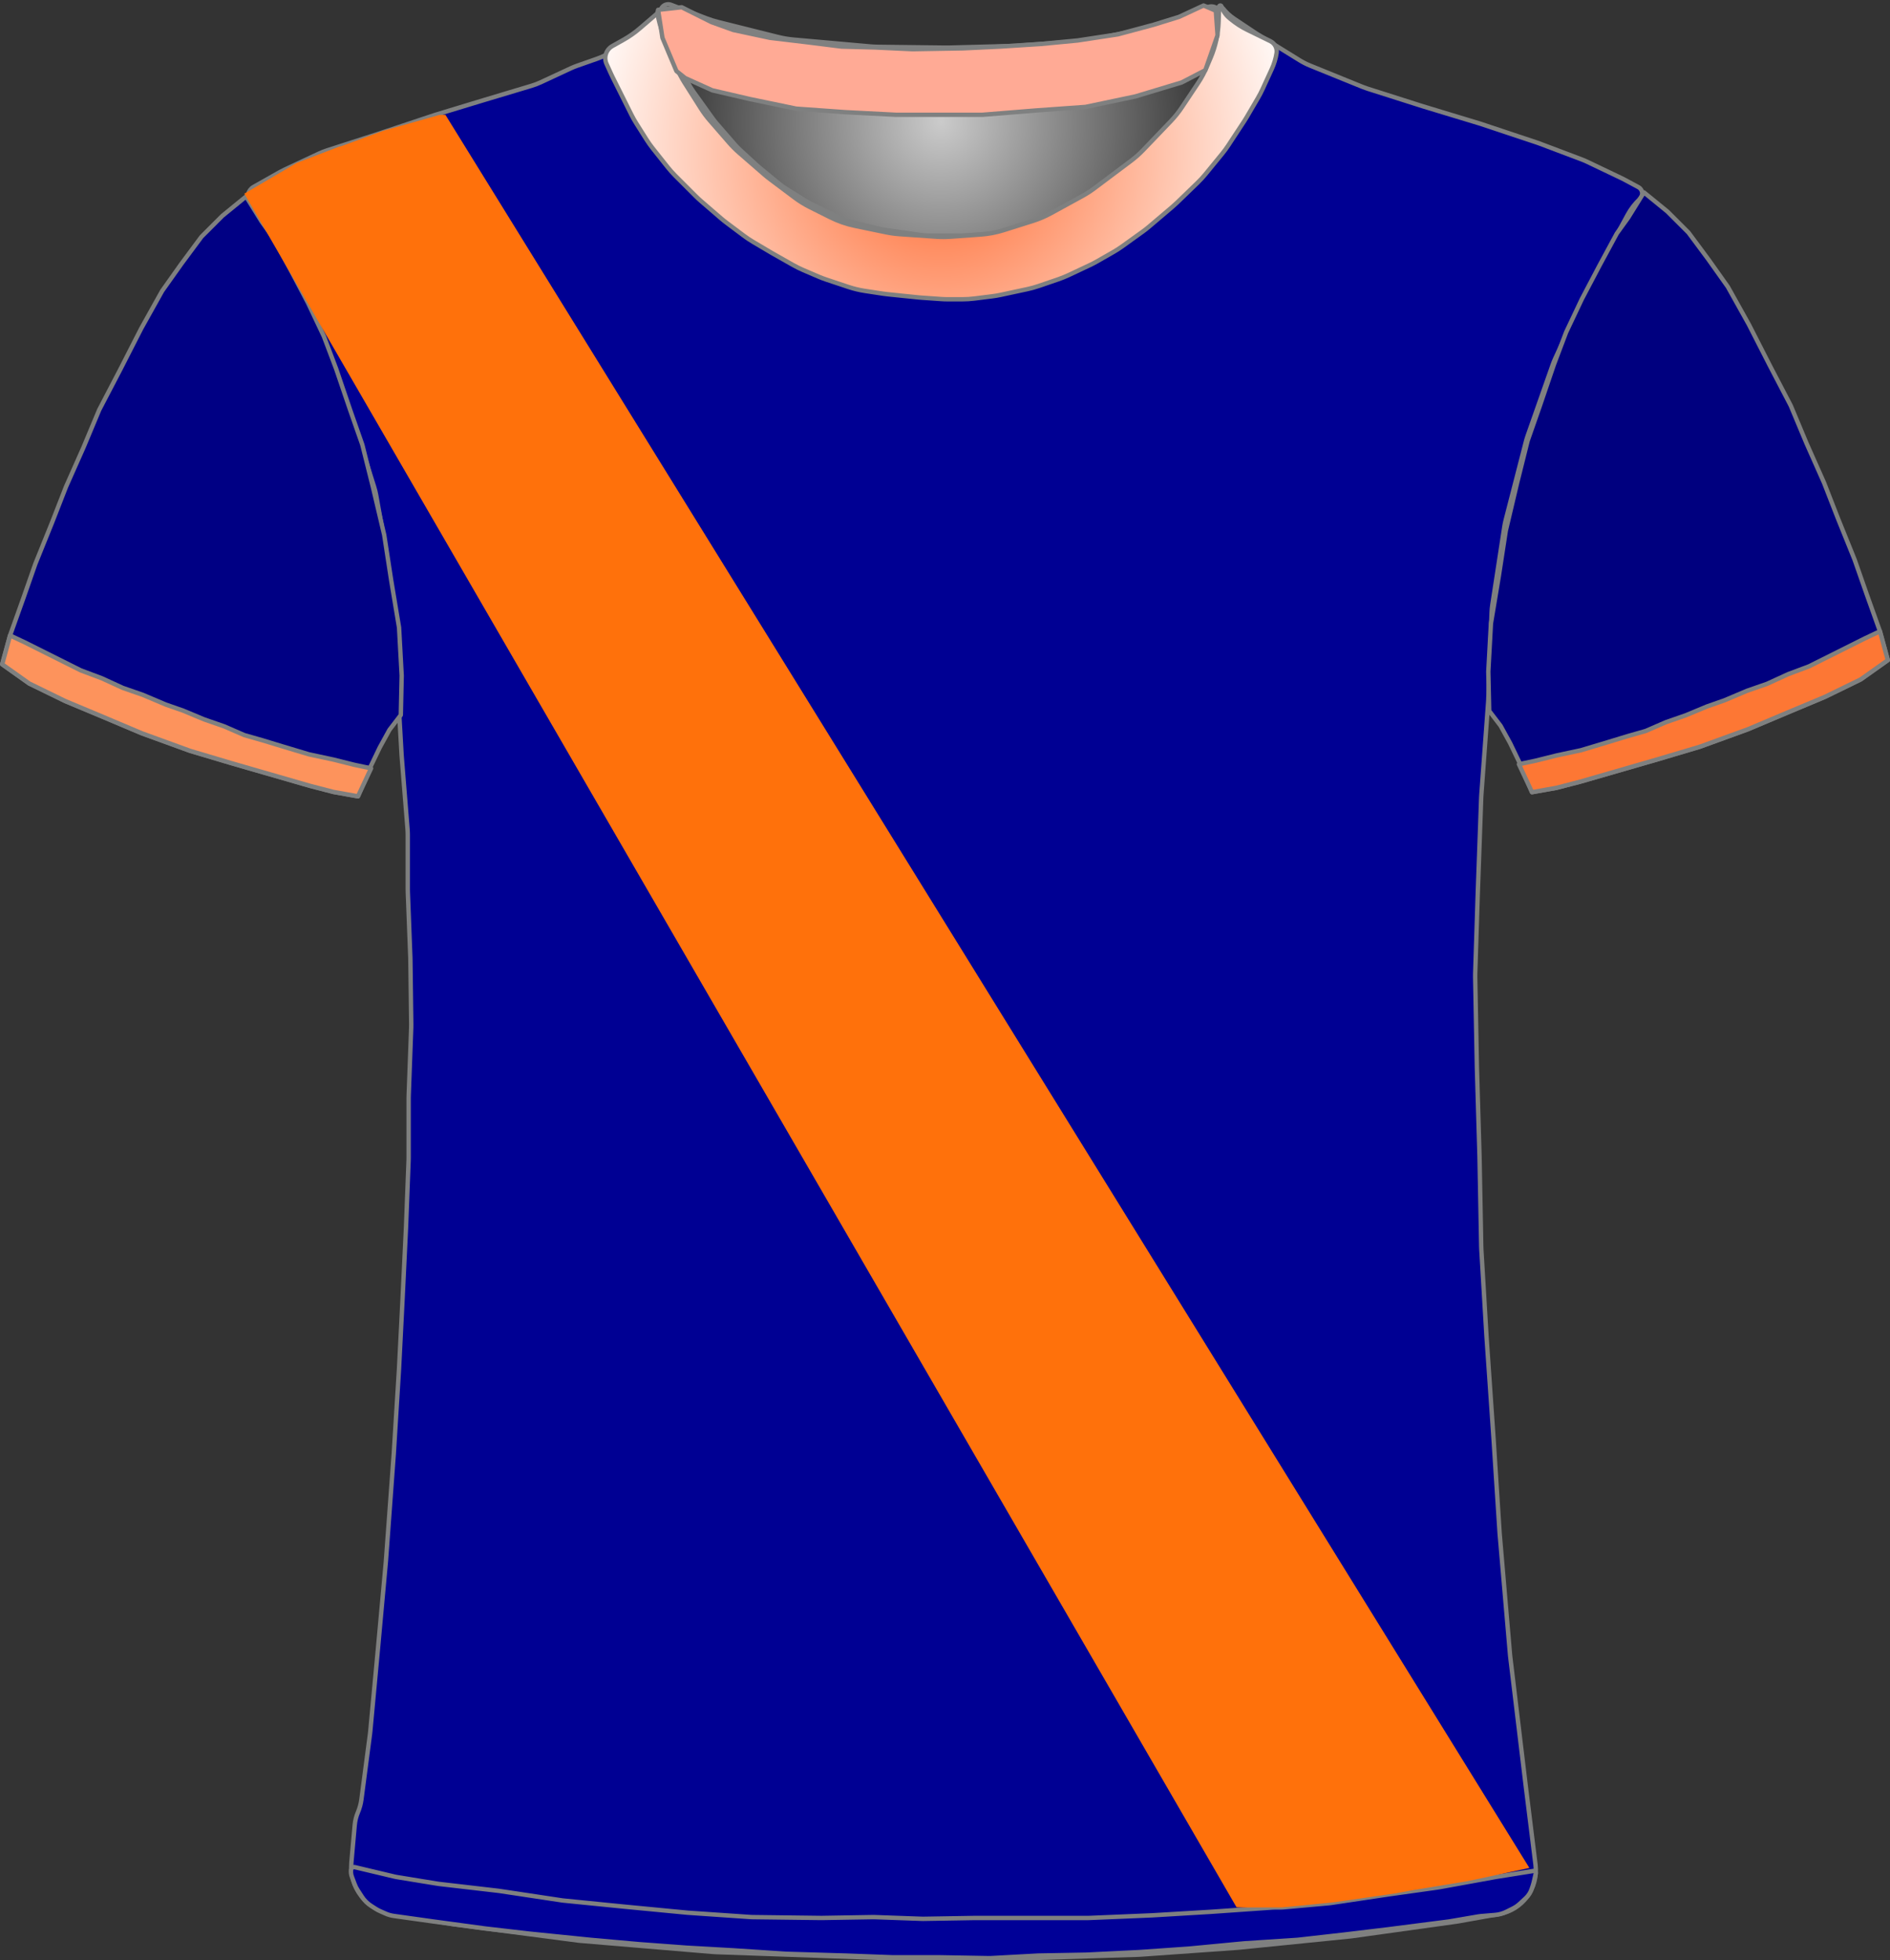 <?xml version="1.0" encoding="UTF-8" standalone="no"?>
<!DOCTYPE svg PUBLIC "-//W3C//DTD SVG 1.1//EN" "http://www.w3.org/Graphics/SVG/1.1/DTD/svg11.dtd">
<svg xmlns="http://www.w3.org/2000/svg" xmlns:xl="http://www.w3.org/1999/xlink" version="1.1" viewBox="55.5 31.5 432.405 448.4" width="432.405pt" height="448.4pt" xmlns:dc="http://purl.org/dc/elements/1.1/">
  <rect x="55.5" y="31.5" width="432.405" height="448.4" fill="#333333" stroke="none"/>
  <defs>
    <radialGradient cx="0" cy="0" r="1" id="Gradient" gradientUnits="userSpaceOnUse">
      <stop offset="0" stop-color="#cbcbcb"/>
      <stop offset="1" stop-color="#212121"/>
    </radialGradient>
    <radialGradient id="Obj_Gradient" xl:href="#Gradient" gradientTransform="translate(270.759 59.4) scale(70.263)"/>
    <radialGradient cx="0" cy="0" r="1" id="Gradient_2" gradientUnits="userSpaceOnUse">
      <stop offset="0" stop-color="#ff672c"/>
      <stop offset="1" stop-color="white"/>
    </radialGradient>
    <radialGradient id="Obj_Gradient_2" xl:href="#Gradient_2" gradientTransform="translate(270.787 66.355) scale(83.835)"/>
  </defs>
  <g stroke="none" stroke-opacity="1" stroke-dasharray="none" fill="none" fill-opacity="1">
    <title>montpellier</title>
    <g>
      <title>Capa 1</title>
      <path d="M 209.006 32.59 L 217.171 35.708 C 218.029 36.036 218.906 36.312 219.797 36.534 L 233.514 39.964 C 234.676 40.254 235.858 40.453 237.051 40.56 L 254.577 42.121 C 255.165 42.174 255.755 42.204 256.345 42.211 L 271.824 42.395 C 272.114 42.398 272.404 42.396 272.695 42.389 L 287.118 42.014 C 287.479 42.005 287.839 41.987 288.199 41.96 L 302.571 40.909 C 303.562 40.836 304.548 40.7 305.521 40.5 L 317.094 38.122 C 318.136 37.907 319.162 37.621 320.165 37.265 L 331.917 33.09 C 333.007 32.703 334.21 33.234 334.659 34.3 L 334.659 34.3 C 335.181 35.54 335.333 36.905 335.097 38.229 L 334.916 39.24 C 334.613 40.941 334.118 42.603 333.442 44.193 L 331.899 47.824 C 331.34 49.139 330.661 50.398 329.868 51.586 L 326.183 57.115 C 325.435 58.236 324.591 59.29 323.659 60.263 L 317.364 66.838 C 316.495 67.744 315.555 68.578 314.55 69.332 L 306.176 75.613 C 305.299 76.27 304.377 76.864 303.416 77.39 L 296.231 81.321 C 294.92 82.039 293.542 82.627 292.116 83.077 L 285.443 85.184 C 283.727 85.726 281.952 86.065 280.156 86.193 L 273.27 86.685 C 272.197 86.762 271.121 86.763 270.049 86.689 L 261.612 86.107 C 260.578 86.036 259.55 85.895 258.535 85.685 L 251.4 84.208 C 249.448 83.805 247.556 83.149 245.774 82.257 L 241.114 79.927 C 239.88 79.31 238.704 78.584 237.6 77.756 L 231.918 73.494 C 231.479 73.165 231.052 72.82 230.637 72.46 L 224.882 67.462 C 224.068 66.755 223.304 65.991 222.597 65.177 L 218.192 60.104 C 217.438 59.236 216.75 58.312 216.134 57.341 L 212.4 51.453 C 212.04 50.885 211.704 50.301 211.395 49.703 L 209.775 46.57 C 209.166 45.392 208.659 44.164 208.262 42.899 L 206.982 38.826 C 206.767 38.142 206.584 37.449 206.434 36.749 L 206.359 36.4 C 206.165 35.492 206.272 34.544 206.665 33.703 L 206.759 33.5 C 207.154 32.655 208.134 32.258 209.006 32.59 Z" fill="url(#Obj_Gradient)"/>
      <path d="M 209.006 32.59 L 217.171 35.708 C 218.029 36.036 218.906 36.312 219.797 36.534 L 233.514 39.964 C 234.676 40.254 235.858 40.453 237.051 40.56 L 254.577 42.121 C 255.165 42.174 255.755 42.204 256.345 42.211 L 271.824 42.395 C 272.114 42.398 272.404 42.396 272.695 42.389 L 287.118 42.014 C 287.479 42.005 287.839 41.987 288.199 41.96 L 302.571 40.909 C 303.562 40.836 304.548 40.7 305.521 40.5 L 317.094 38.122 C 318.136 37.907 319.162 37.621 320.165 37.265 L 331.917 33.09 C 333.007 32.703 334.21 33.234 334.659 34.3 L 334.659 34.3 C 335.181 35.54 335.333 36.905 335.097 38.229 L 334.916 39.24 C 334.613 40.941 334.118 42.603 333.442 44.193 L 331.899 47.824 C 331.34 49.139 330.661 50.398 329.868 51.586 L 326.183 57.115 C 325.435 58.236 324.591 59.29 323.659 60.263 L 317.364 66.838 C 316.495 67.744 315.555 68.578 314.55 69.332 L 306.176 75.613 C 305.299 76.27 304.377 76.864 303.416 77.39 L 296.231 81.321 C 294.92 82.039 293.542 82.627 292.116 83.077 L 285.443 85.184 C 283.727 85.726 281.952 86.065 280.156 86.193 L 273.27 86.685 C 272.197 86.762 271.121 86.763 270.049 86.689 L 261.612 86.107 C 260.578 86.036 259.55 85.895 258.535 85.685 L 251.4 84.208 C 249.448 83.805 247.556 83.149 245.774 82.257 L 241.114 79.927 C 239.88 79.31 238.704 78.584 237.6 77.756 L 231.918 73.494 C 231.479 73.165 231.052 72.82 230.637 72.46 L 224.882 67.462 C 224.068 66.755 223.304 65.991 222.597 65.177 L 218.192 60.104 C 217.438 59.236 216.75 58.312 216.134 57.341 L 212.4 51.453 C 212.04 50.885 211.704 50.301 211.395 49.703 L 209.775 46.57 C 209.166 45.392 208.659 44.164 208.262 42.899 L 206.982 38.826 C 206.767 38.142 206.584 37.449 206.434 36.749 L 206.359 36.4 C 206.165 35.492 206.272 34.544 206.665 33.703 L 206.759 33.5 C 207.154 32.655 208.134 32.258 209.006 32.59 Z" stroke="#7f8080" stroke-linecap="round" stroke-linejoin="round" stroke-width="1"/>
      <path d="M 144.973 469.264 L 158.716 471.554 C 158.899 471.585 159.083 471.612 159.267 471.636 L 187.621 475.352 C 187.867 475.384 188.115 475.41 188.362 475.431 L 218.605 477.968 C 218.862 477.989 219.12 478.005 219.377 478.014 L 258.308 479.39 C 258.497 479.397 258.685 479.4 258.874 479.4 L 290.341 479.4 C 290.507 479.4 290.674 479.397 290.841 479.392 L 315.875 478.61 C 316.086 478.603 316.296 478.593 316.506 478.578 L 338.553 477.017 C 338.712 477.006 338.87 476.992 339.028 476.976 L 364.288 474.43 C 364.49 474.41 364.691 474.386 364.892 474.358 L 388.685 471.043 C 388.889 471.014 389.092 470.982 389.295 470.946 L 398.491 469.3 C 403.818 468.347 407.469 463.393 406.802 458.023 L 404.595 440.232 C 404.592 440.211 404.589 440.189 404.587 440.168 L 401.023 410.469 C 401.002 410.29 400.983 410.11 400.968 409.93 L 398.605 382.37 C 398.596 382.257 398.587 382.143 398.58 382.029 L 397.193 360.438 C 397.192 360.413 397.19 360.387 397.188 360.362 L 395.596 337.276 C 395.593 337.225 395.589 337.175 395.586 337.124 L 394.41 317.322 C 394.397 317.107 394.389 316.893 394.385 316.678 L 393.992 296.083 C 393.991 296.028 393.99 295.972 393.988 295.917 L 393.393 275.683 C 393.392 275.628 393.39 275.572 393.389 275.517 L 392.999 255.008 C 392.993 254.736 392.995 254.464 393.004 254.193 L 393.59 235.833 C 393.59 235.811 393.591 235.789 393.592 235.767 L 394.38 213.898 C 394.387 213.699 394.398 213.501 394.413 213.303 L 395.97 192.082 C 395.984 191.894 395.994 191.706 396.002 191.517 L 396.756 171.618 C 396.779 171.007 396.837 170.397 396.931 169.792 L 399.67 151.988 C 399.75 151.463 399.857 150.942 399.99 150.428 L 404.618 132.47 C 404.733 132.024 404.868 131.582 405.021 131.147 L 410.741 114.908 C 410.908 114.436 411.096 113.973 411.305 113.519 L 416.837 101.534 C 416.939 101.311 417.047 101.091 417.16 100.874 L 422.522 90.532 C 422.568 90.444 422.614 90.356 422.662 90.269 L 427.878 80.652 C 428.615 79.293 429.565 78.06 430.691 77 L 430.691 77 C 431.366 76.365 431.398 75.302 430.763 74.627 C 430.638 74.495 430.493 74.383 430.333 74.298 L 427.119 72.576 C 426.9 72.459 426.679 72.347 426.455 72.24 L 418.601 68.491 C 418.194 68.297 417.78 68.12 417.358 67.961 L 407.683 64.31 C 407.488 64.237 407.292 64.167 407.094 64.101 L 394.4 59.87 C 394.26 59.823 394.121 59.779 393.98 59.736 L 381.097 55.832 C 381.026 55.811 380.956 55.789 380.885 55.766 L 368.381 51.788 C 367.988 51.663 367.599 51.522 367.216 51.367 L 355.24 46.507 C 354.409 46.17 353.607 45.763 352.844 45.291 L 343.224 39.344 C 343.069 39.248 342.915 39.149 342.762 39.048 L 337.872 35.788 C 336.891 35.133 336.019 34.327 335.291 33.4 L 335.291 33.4 C 335.185 33.266 334.991 33.242 334.856 33.348 C 334.753 33.429 334.712 33.565 334.754 33.689 L 334.891 34.1 C 335.35 35.478 335.455 36.949 335.195 38.378 L 334.8 40.551 C 334.528 42.043 334.047 43.488 333.369 44.844 L 331.836 47.909 C 331.54 48.502 331.206 49.077 330.838 49.629 L 327.635 54.434 C 327.206 55.077 326.731 55.688 326.214 56.263 L 321.652 61.332 C 321.611 61.377 321.57 61.423 321.528 61.468 L 315.534 67.976 C 314.906 68.657 314.221 69.283 313.485 69.846 L 308.46 73.688 C 308.014 74.029 307.551 74.347 307.071 74.639 L 300.585 78.594 C 299.923 78.997 299.233 79.352 298.52 79.656 L 291.404 82.684 C 290.597 83.027 289.762 83.304 288.909 83.511 L 284.83 84.5 C 284.005 84.7 283.166 84.834 282.32 84.9 L 276.619 85.35 C 276.2 85.383 275.78 85.4 275.36 85.4 L 268.328 85.4 C 267.571 85.4 266.815 85.346 266.065 85.239 L 258.119 84.104 C 257.634 84.035 257.152 83.943 256.675 83.83 L 250.714 82.41 C 249.569 82.138 248.457 81.739 247.399 81.223 L 241.119 78.156 C 240.634 77.919 240.161 77.657 239.702 77.373 L 235.491 74.758 C 234.891 74.387 234.317 73.975 233.773 73.528 L 229.326 69.876 C 229.103 69.692 228.884 69.502 228.671 69.307 L 224.868 65.821 C 224.417 65.407 223.99 64.968 223.589 64.505 L 219.47 59.753 C 219.151 59.385 218.848 59.002 218.564 58.605 L 214.134 52.436 C 213.639 51.746 213.2 51.019 212.821 50.26 L 210.244 45.107 C 210.209 45.036 210.174 44.964 210.139 44.892 L 208.891 42.3 C 208.04 40.533 207.685 38.569 207.862 36.616 L 208.042 34.633 C 208.066 34.372 207.873 34.14 207.611 34.116 C 207.449 34.101 207.29 34.171 207.191 34.3 L 207.191 34.3 C 206.527 35.162 205.747 35.929 204.873 36.576 L 200.976 39.463 C 200.853 39.554 200.728 39.644 200.601 39.732 L 195.979 42.954 C 194.792 43.781 193.499 44.443 192.134 44.923 L 187.527 46.541 C 187.036 46.714 186.555 46.91 186.083 47.129 L 179.236 50.314 C 178.54 50.637 177.822 50.911 177.086 51.131 L 166.216 54.392 C 166.199 54.397 166.182 54.403 166.166 54.408 L 155.198 57.737 C 155.06 57.779 154.922 57.823 154.786 57.868 L 141.864 62.175 C 141.815 62.192 141.766 62.208 141.717 62.224 L 130.349 65.891 C 129.711 66.097 129.086 66.343 128.478 66.627 L 120.546 70.34 C 120.176 70.513 119.813 70.701 119.457 70.902 L 113.51 74.263 C 112.257 74.971 111.816 76.561 112.524 77.814 C 112.601 77.95 112.69 78.08 112.791 78.2 L 113.655 79.237 C 114.41 80.143 115.062 81.129 115.6 82.179 L 118.678 88.179 C 118.753 88.326 118.831 88.472 118.911 88.617 L 122.866 95.773 C 122.949 95.924 123.03 96.077 123.109 96.231 L 127.217 104.269 C 127.466 104.756 127.69 105.256 127.888 105.766 L 131.371 114.748 C 131.384 114.783 131.398 114.817 131.411 114.852 L 135.008 123.938 C 135.13 124.246 135.242 124.558 135.345 124.873 L 137.967 132.926 C 137.983 132.975 137.999 133.025 138.014 133.075 L 141.086 142.833 C 141.289 143.477 141.451 144.133 141.571 144.798 L 143.556 155.807 C 143.579 155.936 143.601 156.064 143.621 156.193 L 145.327 167.187 C 145.369 167.462 145.405 167.739 145.433 168.016 L 146.321 176.713 C 146.367 177.171 146.394 177.63 146.401 178.091 L 146.586 190.066 C 146.589 190.289 146.597 190.511 146.61 190.733 L 147.38 204.215 C 147.387 204.338 147.396 204.462 147.406 204.585 L 148.739 221.159 C 148.774 221.586 148.791 222.014 148.791 222.443 L 148.791 234.892 C 148.791 235.097 148.795 235.302 148.803 235.507 L 149.383 250.596 C 149.388 250.732 149.392 250.868 149.393 251.004 L 149.586 265.8 C 149.589 266.067 149.586 266.333 149.576 266.6 L 149.002 282.104 C 148.994 282.301 148.991 282.499 148.991 282.696 L 148.991 296.292 C 148.991 296.497 148.987 296.702 148.979 296.907 L 148.394 312.122 C 148.392 312.174 148.39 312.226 148.387 312.278 L 147.592 328.781 C 147.591 328.794 147.59 328.807 147.59 328.819 L 146.795 344.511 C 146.792 344.57 146.789 344.63 146.785 344.689 L 145.596 363.91 C 145.593 363.97 145.589 364.03 145.584 364.09 L 143.801 388.459 C 143.794 388.553 143.787 388.647 143.778 388.74 L 141.992 408.385 C 141.991 408.395 141.99 408.405 141.989 408.415 L 140.219 427.5 C 140.2 427.7 140.178 427.9 140.152 428.099 L 138.191 443.072 C 138.058 444.086 137.789 445.078 137.391 446.02 L 137.391 446.02 C 136.993 446.961 136.745 447.957 136.654 448.975 L 135.891 457.52 C 135.383 463.207 139.341 468.325 144.973 469.264 Z" fill="#000093"/>
      <path d="M 144.973 469.264 L 158.716 471.554 C 158.899 471.585 159.083 471.612 159.267 471.636 L 187.621 475.352 C 187.867 475.384 188.115 475.41 188.362 475.431 L 218.605 477.968 C 218.862 477.989 219.12 478.005 219.377 478.014 L 258.308 479.39 C 258.497 479.397 258.685 479.4 258.874 479.4 L 290.341 479.4 C 290.507 479.4 290.674 479.397 290.841 479.392 L 315.875 478.61 C 316.086 478.603 316.296 478.593 316.506 478.578 L 338.553 477.017 C 338.712 477.006 338.87 476.992 339.028 476.976 L 364.288 474.43 C 364.49 474.41 364.691 474.386 364.892 474.358 L 388.685 471.043 C 388.889 471.014 389.092 470.982 389.295 470.946 L 398.491 469.3 C 403.818 468.347 407.469 463.393 406.802 458.023 L 404.595 440.232 C 404.592 440.211 404.589 440.189 404.587 440.168 L 401.023 410.469 C 401.002 410.29 400.983 410.11 400.968 409.93 L 398.605 382.37 C 398.596 382.257 398.587 382.143 398.58 382.029 L 397.193 360.438 C 397.192 360.413 397.19 360.387 397.188 360.362 L 395.596 337.276 C 395.593 337.225 395.589 337.175 395.586 337.124 L 394.41 317.322 C 394.397 317.107 394.389 316.893 394.385 316.678 L 393.992 296.083 C 393.991 296.028 393.99 295.972 393.988 295.917 L 393.393 275.683 C 393.392 275.628 393.39 275.572 393.389 275.517 L 392.999 255.008 C 392.993 254.736 392.995 254.464 393.004 254.193 L 393.59 235.833 C 393.59 235.811 393.591 235.789 393.592 235.767 L 394.38 213.898 C 394.387 213.699 394.398 213.501 394.413 213.303 L 395.97 192.082 C 395.984 191.894 395.994 191.706 396.002 191.517 L 396.756 171.618 C 396.779 171.007 396.837 170.397 396.931 169.792 L 399.67 151.988 C 399.75 151.463 399.857 150.942 399.99 150.428 L 404.618 132.47 C 404.733 132.024 404.868 131.582 405.021 131.147 L 410.741 114.908 C 410.908 114.436 411.096 113.973 411.305 113.519 L 416.837 101.534 C 416.939 101.311 417.047 101.091 417.16 100.874 L 422.522 90.532 C 422.568 90.444 422.614 90.356 422.662 90.269 L 427.878 80.652 C 428.615 79.293 429.565 78.06 430.691 77 L 430.691 77 C 431.366 76.365 431.398 75.302 430.763 74.627 C 430.638 74.495 430.493 74.383 430.333 74.298 L 427.119 72.576 C 426.9 72.459 426.679 72.347 426.455 72.24 L 418.601 68.491 C 418.194 68.297 417.78 68.12 417.358 67.961 L 407.683 64.31 C 407.488 64.237 407.292 64.167 407.094 64.101 L 394.4 59.87 C 394.26 59.823 394.121 59.779 393.98 59.736 L 381.097 55.832 C 381.026 55.811 380.956 55.789 380.885 55.766 L 368.381 51.788 C 367.988 51.663 367.599 51.522 367.216 51.367 L 355.24 46.507 C 354.409 46.17 353.607 45.763 352.844 45.291 L 343.224 39.344 C 343.069 39.248 342.915 39.149 342.762 39.048 L 337.872 35.788 C 336.891 35.133 336.019 34.327 335.291 33.4 L 335.291 33.4 C 335.185 33.266 334.991 33.242 334.856 33.348 C 334.753 33.429 334.712 33.565 334.754 33.689 L 334.891 34.1 C 335.35 35.478 335.455 36.949 335.195 38.378 L 334.8 40.551 C 334.528 42.043 334.047 43.488 333.369 44.844 L 331.836 47.909 C 331.54 48.502 331.206 49.077 330.838 49.629 L 327.635 54.434 C 327.206 55.077 326.731 55.688 326.214 56.263 L 321.652 61.332 C 321.611 61.377 321.57 61.423 321.528 61.468 L 315.534 67.976 C 314.906 68.657 314.221 69.283 313.485 69.846 L 308.46 73.688 C 308.014 74.029 307.551 74.347 307.071 74.639 L 300.585 78.594 C 299.923 78.997 299.233 79.352 298.52 79.656 L 291.404 82.684 C 290.597 83.027 289.762 83.304 288.909 83.511 L 284.83 84.5 C 284.005 84.7 283.166 84.834 282.32 84.9 L 276.619 85.35 C 276.2 85.383 275.78 85.4 275.36 85.4 L 268.328 85.4 C 267.571 85.4 266.815 85.346 266.065 85.239 L 258.119 84.104 C 257.634 84.035 257.152 83.943 256.675 83.83 L 250.714 82.41 C 249.569 82.138 248.457 81.739 247.399 81.223 L 241.119 78.156 C 240.634 77.919 240.161 77.657 239.702 77.373 L 235.491 74.758 C 234.891 74.387 234.317 73.975 233.773 73.528 L 229.326 69.876 C 229.103 69.692 228.884 69.502 228.671 69.307 L 224.868 65.821 C 224.417 65.407 223.99 64.968 223.589 64.505 L 219.47 59.753 C 219.151 59.385 218.848 59.002 218.564 58.605 L 214.134 52.436 C 213.639 51.746 213.2 51.019 212.821 50.26 L 210.244 45.107 C 210.209 45.036 210.174 44.964 210.139 44.892 L 208.891 42.3 C 208.04 40.533 207.685 38.569 207.862 36.616 L 208.042 34.633 C 208.066 34.372 207.873 34.14 207.611 34.116 C 207.449 34.101 207.29 34.171 207.191 34.3 L 207.191 34.3 C 206.527 35.162 205.747 35.929 204.873 36.576 L 200.976 39.463 C 200.853 39.554 200.728 39.644 200.601 39.732 L 195.979 42.954 C 194.792 43.781 193.499 44.443 192.134 44.923 L 187.527 46.541 C 187.036 46.714 186.555 46.91 186.083 47.129 L 179.236 50.314 C 178.54 50.637 177.822 50.911 177.086 51.131 L 166.216 54.392 C 166.199 54.397 166.182 54.403 166.166 54.408 L 155.198 57.737 C 155.06 57.779 154.922 57.823 154.786 57.868 L 141.864 62.175 C 141.815 62.192 141.766 62.208 141.717 62.224 L 130.349 65.891 C 129.711 66.097 129.086 66.343 128.478 66.627 L 120.546 70.34 C 120.176 70.513 119.813 70.701 119.457 70.902 L 113.51 74.263 C 112.257 74.971 111.816 76.561 112.524 77.814 C 112.601 77.95 112.69 78.08 112.791 78.2 L 113.655 79.237 C 114.41 80.143 115.062 81.129 115.6 82.179 L 118.678 88.179 C 118.753 88.326 118.831 88.472 118.911 88.617 L 122.866 95.773 C 122.949 95.924 123.03 96.077 123.109 96.231 L 127.217 104.269 C 127.466 104.756 127.69 105.256 127.888 105.766 L 131.371 114.748 C 131.384 114.783 131.398 114.817 131.411 114.852 L 135.008 123.938 C 135.13 124.246 135.242 124.558 135.345 124.873 L 137.967 132.926 C 137.983 132.975 137.999 133.025 138.014 133.075 L 141.086 142.833 C 141.289 143.477 141.451 144.133 141.571 144.798 L 143.556 155.807 C 143.579 155.936 143.601 156.064 143.621 156.193 L 145.327 167.187 C 145.369 167.462 145.405 167.739 145.433 168.016 L 146.321 176.713 C 146.367 177.171 146.394 177.63 146.401 178.091 L 146.586 190.066 C 146.589 190.289 146.597 190.511 146.61 190.733 L 147.38 204.215 C 147.387 204.338 147.396 204.462 147.406 204.585 L 148.739 221.159 C 148.774 221.586 148.791 222.014 148.791 222.443 L 148.791 234.892 C 148.791 235.097 148.795 235.302 148.803 235.507 L 149.383 250.596 C 149.388 250.732 149.392 250.868 149.393 251.004 L 149.586 265.8 C 149.589 266.067 149.586 266.333 149.576 266.6 L 149.002 282.104 C 148.994 282.301 148.991 282.499 148.991 282.696 L 148.991 296.292 C 148.991 296.497 148.987 296.702 148.979 296.907 L 148.394 312.122 C 148.392 312.174 148.39 312.226 148.387 312.278 L 147.592 328.781 C 147.591 328.794 147.59 328.807 147.59 328.819 L 146.795 344.511 C 146.792 344.57 146.789 344.63 146.785 344.689 L 145.596 363.91 C 145.593 363.97 145.589 364.03 145.584 364.09 L 143.801 388.459 C 143.794 388.553 143.787 388.647 143.778 388.74 L 141.992 408.385 C 141.991 408.395 141.99 408.405 141.989 408.415 L 140.219 427.5 C 140.2 427.7 140.178 427.9 140.152 428.099 L 138.191 443.072 C 138.058 444.086 137.789 445.078 137.391 446.02 L 137.391 446.02 C 136.993 446.961 136.745 447.957 136.654 448.975 L 135.891 457.52 C 135.383 463.207 139.341 468.325 144.973 469.264 Z" stroke="#7f8080" stroke-linecap="round" stroke-linejoin="round" stroke-width="1"/>
      <path d="M 56 183.446 L 62.2 187.846 L 70.4 191.846 L 79 195.446 L 88 199.246 L 99 203.246 L 108.4 206.046 L 117.4 208.646 L 126.4 211.246 L 131.8 212.646 L 137.4 213.646 L 139.8 207.846 L 142.4 202.446 L 144.6 198.446 L 147.2 195.046 L 147.4 186.046 L 146.8 175.046 L 145 164.246 L 143.4 153.846 L 140.8 142.846 L 138.4 133.246 L 135.6 125.246 L 132.4 115.846 L 129.6 108.446 L 126 100.846 L 122 93.246 L 118 85.846 L 115.4 82.246 L 111.8 76.446 L 106.4 80.846 L 101.6 85.646 L 97 91.846 L 92.6 98.046 L 87.8 106.646 L 83 116.046 L 78.2 125.246 L 74.6 133.846 L 70.6 142.846 L 67.4 151.046 L 63.6 160.446 L 60.8 168.446 L 57.8 176.846 Z" fill="#000084"/>
      <path d="M 56 183.446 L 62.2 187.846 L 70.4 191.846 L 79 195.446 L 88 199.246 L 99 203.246 L 108.4 206.046 L 117.4 208.646 L 126.4 211.246 L 131.8 212.646 L 137.4 213.646 L 139.8 207.846 L 142.4 202.446 L 144.6 198.446 L 147.2 195.046 L 147.4 186.046 L 146.8 175.046 L 145 164.246 L 143.4 153.846 L 140.8 142.846 L 138.4 133.246 L 135.6 125.246 L 132.4 115.846 L 129.6 108.446 L 126 100.846 L 122 93.246 L 118 85.846 L 115.4 82.246 L 111.8 76.446 L 106.4 80.846 L 101.6 85.646 L 97 91.846 L 92.6 98.046 L 87.8 106.646 L 83 116.046 L 78.2 125.246 L 74.6 133.846 L 70.6 142.846 L 67.4 151.046 L 63.6 160.446 L 60.8 168.446 L 57.8 176.846 Z" stroke="#7f8080" stroke-linecap="round" stroke-linejoin="round" stroke-width="1"/>
      <path d="M 487.405 182.503 L 481.205 186.903 L 473.005 190.903 L 464.405 194.503 L 455.405 198.303 L 444.405 202.303 L 435.005 205.103 L 426.005 207.703 L 417.005 210.303 L 411.605 211.703 L 406.005 212.703 L 403.605 206.903 L 401.005 201.503 L 398.805 197.503 L 396.205 194.103 L 396.005 185.103 L 396.605 174.103 L 398.405 163.303 L 400.005 152.903 L 402.605 141.903 L 405.005 132.303 L 407.805 124.303 L 411.005 114.903 L 413.805 107.503 L 417.405 99.903 L 421.405 92.303 L 425.405 84.903 L 428.005 81.303 L 431.605 75.503 L 437.005 79.903 L 441.805 84.703 L 446.405 90.903 L 450.805 97.103 L 455.605 105.703 L 460.405 115.103 L 465.205 124.303 L 468.805 132.903 L 472.805 141.903 L 476.005 150.103 L 479.805 159.503 L 482.605 167.503 L 485.605 175.903 Z" fill="#00007f"/>
      <path d="M 487.405 182.503 L 481.205 186.903 L 473.005 190.903 L 464.405 194.503 L 455.405 198.303 L 444.405 202.303 L 435.005 205.103 L 426.005 207.703 L 417.005 210.303 L 411.605 211.703 L 406.005 212.703 L 403.605 206.903 L 401.005 201.503 L 398.805 197.503 L 396.205 194.103 L 396.005 185.103 L 396.605 174.103 L 398.405 163.303 L 400.005 152.903 L 402.605 141.903 L 405.005 132.303 L 407.805 124.303 L 411.005 114.903 L 413.805 107.503 L 417.405 99.903 L 421.405 92.303 L 425.405 84.903 L 428.005 81.303 L 431.605 75.503 L 437.005 79.903 L 441.805 84.703 L 446.405 90.903 L 450.805 97.103 L 455.605 105.703 L 460.405 115.103 L 465.205 124.303 L 468.805 132.903 L 472.805 141.903 L 476.005 150.103 L 479.805 159.503 L 482.605 167.503 L 485.605 175.903 Z" stroke="#7f8080" stroke-linecap="round" stroke-linejoin="round" stroke-width="1"/>
      <path d="M 56 183.446 L 62.2 187.846 L 70.4 191.846 L 79 195.446 L 88 199.246 L 99 203.246 L 108.4 206.046 L 117.4 208.646 L 126.4 211.246 L 131.8 212.646 L 137.4 213.646 L 140.4 207.246 L 136.6 206.446 L 131.8 205.246 L 126.2 204.046 L 120.2 202.246 L 115.6 200.846 L 111.4 199.646 L 106.8 197.646 L 102.2 196.046 L 97.4 194.046 L 93.4 192.646 L 88.2 190.446 L 83.6 188.846 L 78.8 186.646 L 74 184.846 L 70 182.846 L 65.6 180.646 L 61.2 178.446 L 57.8 176.846 Z" fill="#fd935c"/>
      <path d="M 56 183.446 L 62.2 187.846 L 70.4 191.846 L 79 195.446 L 88 199.246 L 99 203.246 L 108.4 206.046 L 117.4 208.646 L 126.4 211.246 L 131.8 212.646 L 137.4 213.646 L 140.4 207.246 L 136.6 206.446 L 131.8 205.246 L 126.2 204.046 L 120.2 202.246 L 115.6 200.846 L 111.4 199.646 L 106.8 197.646 L 102.2 196.046 L 97.4 194.046 L 93.4 192.646 L 88.2 190.446 L 83.6 188.846 L 78.8 186.646 L 74 184.846 L 70 182.846 L 65.6 180.646 L 61.2 178.446 L 57.8 176.846 Z" stroke="#7f8080" stroke-linecap="round" stroke-linejoin="round" stroke-width="1"/>
      <path d="M 487.405 182.503 L 481.205 186.903 L 473.005 190.903 L 464.405 194.503 L 455.405 198.303 L 444.405 202.303 L 435.005 205.103 L 426.005 207.703 L 417.005 210.303 L 411.605 211.703 L 406.005 212.703 L 403.005 206.303 L 406.805 205.503 L 411.605 204.303 L 417.205 203.103 L 423.205 201.303 L 427.805 199.903 L 432.005 198.703 L 436.605 196.703 L 441.205 195.103 L 446.005 193.103 L 450.005 191.703 L 455.205 189.503 L 459.805 187.903 L 464.605 185.703 L 469.405 183.903 L 473.405 181.903 L 477.805 179.703 L 482.205 177.503 L 485.605 175.903 Z" fill="#fd7734"/>
      <path d="M 487.405 182.503 L 481.205 186.903 L 473.005 190.903 L 464.405 194.503 L 455.405 198.303 L 444.405 202.303 L 435.005 205.103 L 426.005 207.703 L 417.005 210.303 L 411.605 211.703 L 406.005 212.703 L 403.005 206.303 L 406.805 205.503 L 411.605 204.303 L 417.205 203.103 L 423.205 201.303 L 427.805 199.903 L 432.005 198.703 L 436.605 196.703 L 441.205 195.103 L 446.005 193.103 L 450.005 191.703 L 455.205 189.503 L 459.805 187.903 L 464.605 185.703 L 469.405 183.903 L 473.405 181.903 L 477.805 179.703 L 482.205 177.503 L 485.605 175.903 Z" stroke="#7f8080" stroke-linecap="round" stroke-linejoin="round" stroke-width="1"/>
      <path d="M 206.572 33.964 L 201.843 38.017 C 200.693 39.003 199.448 39.873 198.126 40.614 L 195.6 42.032 C 194.164 42.837 193.584 44.606 194.262 46.105 L 195.28 48.352 C 195.402 48.62 195.528 48.887 195.66 49.15 L 197.462 52.755 L 199.949 57.729 C 200.291 58.412 200.667 59.078 201.075 59.725 L 203.401 63.408 C 203.842 64.105 204.319 64.778 204.832 65.424 L 208.243 69.722 C 208.789 70.41 209.374 71.066 209.995 71.687 L 214.661 76.353 C 215.062 76.754 215.477 77.14 215.907 77.51 L 220.47 81.444 C 220.865 81.784 221.271 82.111 221.688 82.424 L 225.663 85.405 C 226.329 85.904 227.021 86.367 227.737 86.792 L 231.87 89.241 C 231.998 89.317 232.127 89.391 232.257 89.465 L 236.954 92.127 C 237.692 92.545 238.453 92.922 239.233 93.257 L 242.783 94.778 C 243.369 95.029 243.965 95.256 244.57 95.457 L 249.588 97.13 C 250.835 97.546 252.116 97.854 253.416 98.051 L 257.515 98.672 C 257.88 98.727 258.246 98.774 258.613 98.811 L 265.495 99.517 C 265.74 99.542 265.985 99.563 266.231 99.581 L 270.758 99.898 C 271.294 99.936 271.831 99.955 272.368 99.955 L 275.63 99.955 C 276.584 99.955 277.537 99.895 278.483 99.777 L 282.472 99.279 C 283.132 99.196 283.788 99.085 284.438 98.946 L 290.52 97.642 C 291.414 97.451 292.296 97.206 293.161 96.91 L 297.67 95.364 C 298.464 95.091 299.243 94.775 300.003 94.418 L 304.837 92.143 C 305.387 91.884 305.927 91.604 306.455 91.302 L 310.223 89.149 C 310.915 88.753 311.587 88.321 312.235 87.856 L 316.911 84.495 C 317.412 84.135 317.898 83.755 318.368 83.356 L 323.689 78.841 C 324.071 78.517 324.443 78.18 324.803 77.832 L 329.502 73.284 C 330.142 72.665 330.745 72.009 331.309 71.321 L 335.102 66.684 C 335.608 66.065 336.083 65.42 336.522 64.751 L 340.139 59.247 C 340.355 58.919 340.562 58.585 340.76 58.247 L 343.283 53.943 C 343.669 53.285 344.022 52.607 344.341 51.914 L 346.459 47.303 C 346.992 46.143 347.363 44.915 347.562 43.655 L 347.562 43.655 C 347.741 42.525 347.161 41.412 346.134 40.91 L 340.841 38.322 C 339.526 37.679 338.292 36.885 337.162 35.955 L 336.756 35.62 C 335.912 34.925 335.289 33.999 334.962 32.955 L 334.962 32.955 C 334.916 32.805 334.757 32.722 334.608 32.769 C 334.492 32.805 334.413 32.91 334.409 33.03 L 334.3 36.453 C 334.209 39.296 333.592 42.098 332.479 44.716 L 331.602 46.779 C 331.043 48.093 330.364 49.353 329.572 50.541 L 325.886 56.07 C 325.138 57.191 324.294 58.244 323.362 59.218 L 317.067 65.792 C 316.199 66.699 315.258 67.533 314.254 68.286 L 305.879 74.568 C 305.002 75.225 304.08 75.819 303.119 76.345 L 295.934 80.276 C 294.623 80.993 293.245 81.581 291.82 82.031 L 285.147 84.139 C 283.43 84.681 281.655 85.02 279.859 85.148 L 272.973 85.64 C 271.901 85.716 270.824 85.718 269.752 85.644 L 261.315 85.062 C 260.281 84.991 259.253 84.849 258.238 84.639 L 251.103 83.163 C 249.151 82.759 247.26 82.103 245.477 81.212 L 240.817 78.882 C 239.583 78.265 238.407 77.538 237.303 76.71 L 231.621 72.449 C 231.182 72.12 230.755 71.775 230.34 71.415 L 224.585 66.417 C 223.771 65.71 223.007 64.946 222.3 64.132 L 217.895 59.059 C 217.141 58.191 216.453 57.267 215.837 56.296 L 212.103 50.408 C 211.743 49.839 211.407 49.255 211.098 48.657 L 209.478 45.525 C 208.869 44.347 208.363 43.119 207.965 41.854 L 206.685 37.78 C 206.47 37.097 206.287 36.404 206.137 35.704 L 205.912 34.652 C 205.827 34.255 206.053 33.857 206.438 33.727 L 206.438 33.727 C 206.51 33.703 206.589 33.742 206.613 33.814 C 206.631 33.868 206.615 33.927 206.572 33.964 Z" fill="url(#Obj_Gradient_2)"/>
      <path d="M 206.572 33.964 L 201.843 38.017 C 200.693 39.003 199.448 39.873 198.126 40.614 L 195.6 42.032 C 194.164 42.837 193.584 44.606 194.262 46.105 L 195.28 48.352 C 195.402 48.62 195.528 48.887 195.66 49.15 L 197.462 52.755 L 199.949 57.729 C 200.291 58.412 200.667 59.078 201.075 59.725 L 203.401 63.408 C 203.842 64.105 204.319 64.778 204.832 65.424 L 208.243 69.722 C 208.789 70.41 209.374 71.066 209.995 71.687 L 214.661 76.353 C 215.062 76.754 215.477 77.14 215.907 77.51 L 220.47 81.444 C 220.865 81.784 221.271 82.111 221.688 82.424 L 225.663 85.405 C 226.329 85.904 227.021 86.367 227.737 86.792 L 231.87 89.241 C 231.998 89.317 232.127 89.391 232.257 89.465 L 236.954 92.127 C 237.692 92.545 238.453 92.922 239.233 93.257 L 242.783 94.778 C 243.369 95.029 243.965 95.256 244.57 95.457 L 249.588 97.13 C 250.835 97.546 252.116 97.854 253.416 98.051 L 257.515 98.672 C 257.88 98.727 258.246 98.774 258.613 98.811 L 265.495 99.517 C 265.74 99.542 265.985 99.563 266.231 99.581 L 270.758 99.898 C 271.294 99.936 271.831 99.955 272.368 99.955 L 275.63 99.955 C 276.584 99.955 277.537 99.895 278.483 99.777 L 282.472 99.279 C 283.132 99.196 283.788 99.085 284.438 98.946 L 290.52 97.642 C 291.414 97.451 292.296 97.206 293.161 96.91 L 297.67 95.364 C 298.464 95.091 299.243 94.775 300.003 94.418 L 304.837 92.143 C 305.387 91.884 305.927 91.604 306.455 91.302 L 310.223 89.149 C 310.915 88.753 311.587 88.321 312.235 87.856 L 316.911 84.495 C 317.412 84.135 317.898 83.755 318.368 83.356 L 323.689 78.841 C 324.071 78.517 324.443 78.18 324.803 77.832 L 329.502 73.284 C 330.142 72.665 330.745 72.009 331.309 71.321 L 335.102 66.684 C 335.608 66.065 336.083 65.42 336.522 64.751 L 340.139 59.247 C 340.355 58.919 340.562 58.585 340.76 58.247 L 343.283 53.943 C 343.669 53.285 344.022 52.607 344.341 51.914 L 346.459 47.303 C 346.992 46.143 347.363 44.915 347.562 43.655 L 347.562 43.655 C 347.741 42.525 347.161 41.412 346.134 40.91 L 340.841 38.322 C 339.526 37.679 338.292 36.885 337.162 35.955 L 336.756 35.62 C 335.912 34.925 335.289 33.999 334.962 32.955 L 334.962 32.955 C 334.916 32.805 334.757 32.722 334.608 32.769 C 334.492 32.805 334.413 32.91 334.409 33.03 L 334.3 36.453 C 334.209 39.296 333.592 42.098 332.479 44.716 L 331.602 46.779 C 331.043 48.093 330.364 49.353 329.572 50.541 L 325.886 56.07 C 325.138 57.191 324.294 58.244 323.362 59.218 L 317.067 65.792 C 316.199 66.699 315.258 67.533 314.254 68.286 L 305.879 74.568 C 305.002 75.225 304.08 75.819 303.119 76.345 L 295.934 80.276 C 294.623 80.993 293.245 81.581 291.82 82.031 L 285.147 84.139 C 283.43 84.681 281.655 85.02 279.859 85.148 L 272.973 85.64 C 271.901 85.716 270.824 85.718 269.752 85.644 L 261.315 85.062 C 260.281 84.991 259.253 84.849 258.238 84.639 L 251.103 83.163 C 249.151 82.759 247.26 82.103 245.477 81.212 L 240.817 78.882 C 239.583 78.265 238.407 77.538 237.303 76.71 L 231.621 72.449 C 231.182 72.12 230.755 71.775 230.34 71.415 L 224.585 66.417 C 223.771 65.71 223.007 64.946 222.3 64.132 L 217.895 59.059 C 217.141 58.191 216.453 57.267 215.837 56.296 L 212.103 50.408 C 211.743 49.839 211.407 49.255 211.098 48.657 L 209.478 45.525 C 208.869 44.347 208.363 43.119 207.965 41.854 L 206.685 37.78 C 206.47 37.097 206.287 36.404 206.137 35.704 L 205.912 34.652 C 205.827 34.255 206.053 33.857 206.438 33.727 L 206.438 33.727 C 206.51 33.703 206.589 33.742 206.613 33.814 C 206.631 33.868 206.615 33.927 206.572 33.964 Z" stroke="#7f8080" stroke-linecap="round" stroke-linejoin="round" stroke-width="1"/>
      <path d="M 206.059 33.756 L 211.459 33.156 L 218.259 36.556 L 223.259 38.356 L 231.659 40.156 L 240.059 41.156 L 248.059 42.156 L 255.659 42.356 L 264.259 42.756 L 275.859 42.556 L 284.259 42.156 L 293.659 41.556 L 302.059 40.756 L 311.259 39.356 L 319.459 37.156 L 325.259 35.356 L 330.859 32.756 L 333.659 33.956 L 334.059 39.556 L 331.259 47.556 L 325.859 50.356 L 315.259 53.556 L 303.859 55.956 L 292.659 56.756 L 280.259 57.756 L 269.859 57.756 L 260.459 57.756 L 248.859 57.156 L 237.659 56.356 L 227.059 54.156 L 218.459 52.156 L 212.259 49.356 L 210.259 47.756 L 207.059 40.156 Z" fill="#ffaa95"/>
      <path d="M 206.059 33.756 L 211.459 33.156 L 218.259 36.556 L 223.259 38.356 L 231.659 40.156 L 240.059 41.156 L 248.059 42.156 L 255.659 42.356 L 264.259 42.756 L 275.859 42.556 L 284.259 42.156 L 293.659 41.556 L 302.059 40.756 L 311.259 39.356 L 319.459 37.156 L 325.259 35.356 L 330.859 32.756 L 333.659 33.956 L 334.059 39.556 L 331.259 47.556 L 325.859 50.356 L 315.259 53.556 L 303.859 55.956 L 292.659 56.756 L 280.259 57.756 L 269.859 57.756 L 260.459 57.756 L 248.859 57.156 L 237.659 56.356 L 227.059 54.156 L 218.459 52.156 L 212.259 49.356 L 210.259 47.756 L 207.059 40.156 Z" stroke="#7f8080" stroke-linecap="round" stroke-linejoin="round" stroke-width="1"/>
      <path d="M 135.813 459.2 L 135.813 459.2 C 135.748 459.726 135.81 460.259 135.996 460.755 L 136.647 462.491 C 136.824 462.962 137.051 463.413 137.325 463.836 L 138.292 465.332 C 138.833 466.168 139.547 466.879 140.384 467.417 L 141.462 468.11 C 141.762 468.303 142.077 468.473 142.403 468.618 L 143.72 469.204 C 144.317 469.469 144.947 469.649 145.594 469.74 L 154.604 471.001 C 154.614 471.003 154.624 471.004 154.634 471.005 L 166.35 472.594 C 166.396 472.6 166.442 472.606 166.488 472.611 L 176.771 473.798 C 176.803 473.801 176.835 473.805 176.867 473.808 L 190.577 475.199 C 190.605 475.202 190.633 475.205 190.661 475.207 L 201.767 476.199 C 201.802 476.202 201.837 476.205 201.872 476.207 L 212.558 476.999 C 212.599 477.002 212.639 477.005 212.68 477.007 L 223.188 477.602 C 223.209 477.603 223.23 477.604 223.25 477.605 L 235.293 478.395 C 235.377 478.401 235.461 478.405 235.545 478.407 L 248.993 478.803 C 249.01 478.803 249.028 478.804 249.046 478.804 L 259.69 479.199 C 259.776 479.202 259.862 479.203 259.949 479.203 L 270.558 479.203 C 270.599 479.203 270.64 479.204 270.681 479.204 L 281.767 479.399 C 281.935 479.402 282.103 479.399 282.271 479.39 L 292.892 478.81 C 292.977 478.806 293.062 478.803 293.146 478.801 L 303.911 478.605 C 303.983 478.604 304.055 478.602 304.127 478.598 L 316.146 478.007 C 316.195 478.005 316.244 478.002 316.292 477.998 L 327.532 477.209 C 327.59 477.205 327.648 477.201 327.706 477.195 L 340.116 476.013 C 340.185 476.007 340.254 476.001 340.322 475.997 L 352.254 475.214 C 352.364 475.207 352.474 475.197 352.584 475.185 L 362.996 474.006 C 363.011 474.004 363.027 474.002 363.043 474.001 L 372.99 472.807 C 373.01 472.805 373.029 472.802 373.048 472.8 L 386.884 471.022 C 386.981 471.01 387.078 470.995 387.175 470.978 L 393.728 469.855 C 393.929 469.821 394.132 469.795 394.335 469.778 L 397.567 469.511 C 398.456 469.438 399.323 469.195 400.121 468.796 L 401.608 468.053 C 402.208 467.752 402.762 467.367 403.253 466.909 L 404.589 465.663 C 405.195 465.097 405.651 464.387 405.913 463.6 L 406.208 462.716 C 406.278 462.505 406.338 462.292 406.388 462.076 L 406.858 460.041 C 406.893 459.888 406.86 459.728 406.766 459.602 L 406.766 459.602 C 406.676 459.48 406.525 459.418 406.375 459.442 L 397.896 460.791 C 397.845 460.799 397.794 460.808 397.743 460.817 L 384.758 463.178 C 384.666 463.195 384.572 463.21 384.479 463.223 L 373.249 464.799 C 373.229 464.802 373.209 464.805 373.189 464.808 L 360.02 466.773 C 359.886 466.793 359.752 466.809 359.617 466.822 L 349.109 467.772 C 348.903 467.791 348.697 467.8 348.49 467.801 L 347.056 467.803 C 346.898 467.803 346.74 467.809 346.583 467.82 L 332.453 468.801 C 332.43 468.803 332.408 468.804 332.385 468.805 L 319.082 469.6 C 319.04 469.602 318.998 469.604 318.956 469.606 L 304.765 470.197 C 304.668 470.201 304.571 470.203 304.473 470.203 L 291.219 470.203 L 278.678 470.203 C 278.639 470.203 278.6 470.204 278.561 470.204 L 266.803 470.4 C 266.68 470.402 266.558 470.401 266.436 470.397 L 255.602 470.01 C 255.48 470.006 255.358 470.004 255.236 470.006 L 243.521 470.202 C 243.453 470.203 243.385 470.203 243.317 470.202 L 227.615 470.006 C 227.484 470.004 227.354 469.999 227.224 469.99 L 212.914 469.01 C 212.851 469.005 212.788 469 212.724 468.994 L 198.233 467.605 C 198.224 467.604 198.214 467.603 198.205 467.602 L 184.393 466.221 C 184.277 466.209 184.162 466.195 184.047 466.177 L 169.737 464.021 C 169.659 464.009 169.58 463.999 169.501 463.99 L 155.981 462.422 C 155.873 462.41 155.766 462.395 155.659 462.377 L 146.267 460.844 C 146.102 460.817 145.938 460.784 145.775 460.745 L 136.698 458.587 C 136.309 458.494 135.92 458.734 135.827 459.122 C 135.821 459.148 135.816 459.174 135.813 459.2 Z" fill="#000097"/>
      <path d="M 135.813 459.2 L 135.813 459.2 C 135.748 459.726 135.81 460.259 135.996 460.755 L 136.647 462.491 C 136.824 462.962 137.051 463.413 137.325 463.836 L 138.292 465.332 C 138.833 466.168 139.547 466.879 140.384 467.417 L 141.462 468.11 C 141.762 468.303 142.077 468.473 142.403 468.618 L 143.72 469.204 C 144.317 469.469 144.947 469.649 145.594 469.74 L 154.604 471.001 C 154.614 471.003 154.624 471.004 154.634 471.005 L 166.35 472.594 C 166.396 472.6 166.442 472.606 166.488 472.611 L 176.771 473.798 C 176.803 473.801 176.835 473.805 176.867 473.808 L 190.577 475.199 C 190.605 475.202 190.633 475.205 190.661 475.207 L 201.767 476.199 C 201.802 476.202 201.837 476.205 201.872 476.207 L 212.558 476.999 C 212.599 477.002 212.639 477.005 212.68 477.007 L 223.188 477.602 C 223.209 477.603 223.23 477.604 223.25 477.605 L 235.293 478.395 C 235.377 478.401 235.461 478.405 235.545 478.407 L 248.993 478.803 C 249.01 478.803 249.028 478.804 249.046 478.804 L 259.69 479.199 C 259.776 479.202 259.862 479.203 259.949 479.203 L 270.558 479.203 C 270.599 479.203 270.64 479.204 270.681 479.204 L 281.767 479.399 C 281.935 479.402 282.103 479.399 282.271 479.39 L 292.892 478.81 C 292.977 478.806 293.062 478.803 293.146 478.801 L 303.911 478.605 C 303.983 478.604 304.055 478.602 304.127 478.598 L 316.146 478.007 C 316.195 478.005 316.244 478.002 316.292 477.998 L 327.532 477.209 C 327.59 477.205 327.648 477.201 327.706 477.195 L 340.116 476.013 C 340.185 476.007 340.254 476.001 340.322 475.997 L 352.254 475.214 C 352.364 475.207 352.474 475.197 352.584 475.185 L 362.996 474.006 C 363.011 474.004 363.027 474.002 363.043 474.001 L 372.99 472.807 C 373.01 472.805 373.029 472.802 373.048 472.8 L 386.884 471.022 C 386.981 471.01 387.078 470.995 387.175 470.978 L 393.728 469.855 C 393.929 469.821 394.132 469.795 394.335 469.778 L 397.567 469.511 C 398.456 469.438 399.323 469.195 400.121 468.796 L 401.608 468.053 C 402.208 467.752 402.762 467.367 403.253 466.909 L 404.589 465.663 C 405.195 465.097 405.651 464.387 405.913 463.6 L 406.208 462.716 C 406.278 462.505 406.338 462.292 406.388 462.076 L 406.858 460.041 C 406.893 459.888 406.86 459.728 406.766 459.602 L 406.766 459.602 C 406.676 459.48 406.525 459.418 406.375 459.442 L 397.896 460.791 C 397.845 460.799 397.794 460.808 397.743 460.817 L 384.758 463.178 C 384.666 463.195 384.572 463.21 384.479 463.223 L 373.249 464.799 C 373.229 464.802 373.209 464.805 373.189 464.808 L 360.02 466.773 C 359.886 466.793 359.752 466.809 359.617 466.822 L 349.109 467.772 C 348.903 467.791 348.697 467.8 348.49 467.801 L 347.056 467.803 C 346.898 467.803 346.74 467.809 346.583 467.82 L 332.453 468.801 C 332.43 468.803 332.408 468.804 332.385 468.805 L 319.082 469.6 C 319.04 469.602 318.998 469.604 318.956 469.606 L 304.765 470.197 C 304.668 470.201 304.571 470.203 304.473 470.203 L 291.219 470.203 L 278.678 470.203 C 278.639 470.203 278.6 470.204 278.561 470.204 L 266.803 470.4 C 266.68 470.402 266.558 470.401 266.436 470.397 L 255.602 470.01 C 255.48 470.006 255.358 470.004 255.236 470.006 L 243.521 470.202 C 243.453 470.203 243.385 470.203 243.317 470.202 L 227.615 470.006 C 227.484 470.004 227.354 469.999 227.224 469.99 L 212.914 469.01 C 212.851 469.005 212.788 469 212.724 468.994 L 198.233 467.605 C 198.224 467.604 198.214 467.603 198.205 467.602 L 184.393 466.221 C 184.277 466.209 184.162 466.195 184.047 466.177 L 169.737 464.021 C 169.659 464.009 169.58 463.999 169.501 463.99 L 155.981 462.422 C 155.873 462.41 155.766 462.395 155.659 462.377 L 146.267 460.844 C 146.102 460.817 145.938 460.784 145.775 460.745 L 136.698 458.587 C 136.309 458.494 135.92 458.734 135.827 459.122 C 135.821 459.148 135.816 459.174 135.813 459.2 Z" stroke="#7f8080" stroke-linecap="round" stroke-linejoin="round" stroke-width="1"/>
      <path d="M 111.4 75.8 L 123.4 68.756 L 133.2 65 L 133.4 65 L 143.214 61.4 L 156 57.8 L 157.4 57.756 L 405.4 458.756 L 391.4 461.756 L 379.014 463.8 L 374.614 464.6 L 360.814 466.6 L 348.814 467.8 L 339.814 467.8 L 338.4 467.756 Z" fill="#ff710b"/>
      <path d="M 111.4 75.8 L 123.4 68.756 L 133.2 65 L 133.4 65 L 143.214 61.4 L 156 57.8 L 157.4 57.756 L 405.4 458.756 L 391.4 461.756 L 379.014 463.8 L 374.614 464.6 L 360.814 466.6 L 348.814 467.8 L 339.814 467.8 L 338.4 467.756 Z" stroke="white" stroke-linecap="round" stroke-linejoin="round" stroke-width="0"/>
    </g>
  </g>
</svg>

